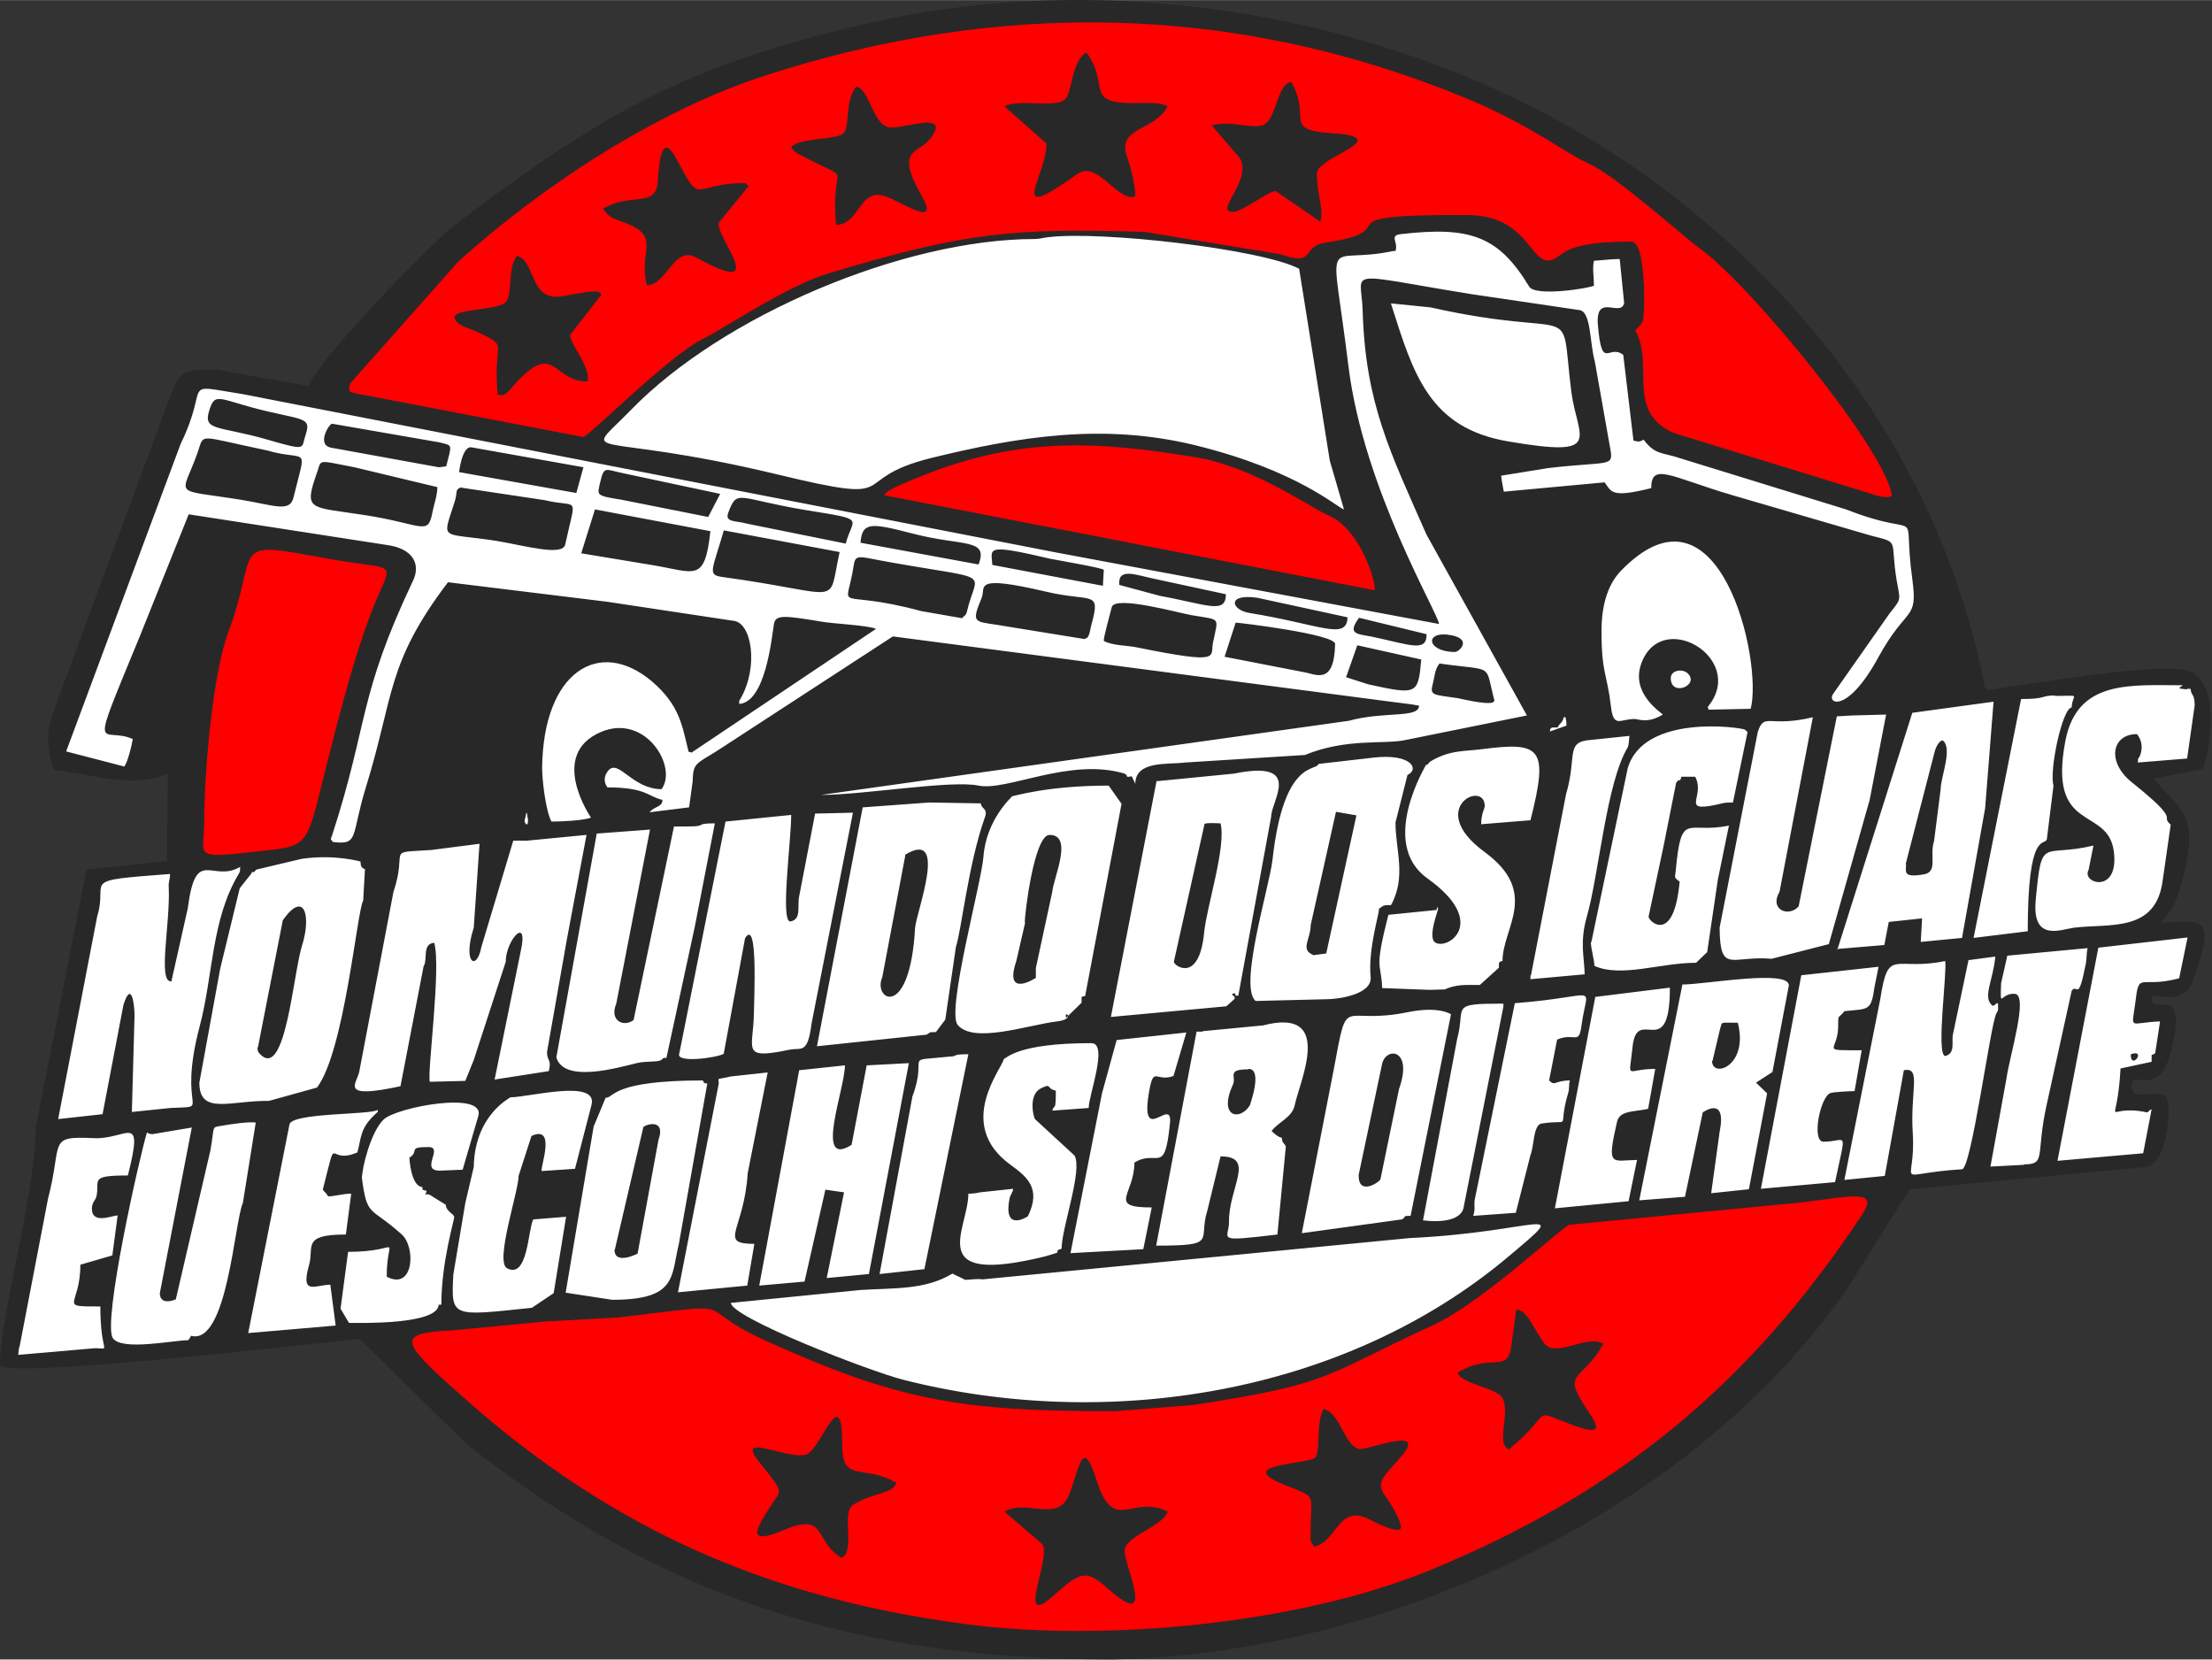 <svg xmlns="http://www.w3.org/2000/svg" xml:space="preserve" width="96.014" height="72.031" style="shape-rendering:geometricPrecision;text-rendering:geometricPrecision;image-rendering:optimizeQuality;fill-rule:evenodd;clip-rule:evenodd" viewBox="0 0 49.82 37.37"><rect x="0" y="0" width="49.82" height="37.37" fill="#333333" stroke="none"/><path d="M25.05 37.37c-5.75 0-10.16-1.39-14.54-4.85L8.1 30.15c-1.39.14-8.1.92-8.1.58 0-1.1.8-3.85.8-5.32l1.15-5.83 1.81-.19.02-1.97c-.68.3-1.49.09-2.17-.03-.43-.08-.4 0-.45-.22-.16-.72-.07-.82.24-1.68l2.4-6.48c.27-.66.26-.69 1.07-.69l2.08.37c.15-.5 2.67-3.15 3.3-3.63 3.28-2.5 5.21-3.6 9.31-4.54 6.03-1.39 13.12.03 18.06 3.84 3.53 2.73 6.06 6.39 7.02 10.78.12.53-.05.41.77.3.66-.09 3.36-.54 3.89-.33.79.31.43 2.02.3 2.21l-1.08.21c.52.71 1.09.7.6 2.4-.19.65-.26.55-.43.84.87 0 1.26-.24.71 1.29-.26.71-.94.19-.94.44 0 .39.81-.4.46 1.09-.29 1.25-.91.4-.91.9 0 .33.59.01.78.21.11.12.07 1.48-.46 1.58l-5.32.5-1.36 2.17c-3.49 5.11-10.41 8.3-16.6 8.42z" style="fill:#282829"/><path d="M22.63 34.04c.47-.29 1.18.25 1.44-.36.25-.61.3-1.38.63-.34.39 1.22.78.3 1.6.7-.09.32-.97.56-.97.88 0 .37.73 1.83-.36.87-.47-.42-.59-.45-1.24.14-.9.82 0-.94-.27-1.17l-.84-.72zm-2.72-22.89 11.05 2.14c.04-.16-.31-1.38-1.05-1.69-.4-.17-1.68-1.1-3.01-1.31-2.5-.41-4.22-.43-6.58.61-.11.05-.37.15-.41.26zm-9.67-4.01c0-.18.88-.16 1.12-.31.21-.14.05-.76.28-1.07.41.1.29.92.89.92.27 0 1.01-.24 1.01-.04l-.7.9c0 .22.48.73.39 1.05-.83 0-.72-1.02-1.75.19-.13.15-.19.11-.27.11-.12-1.27.29-1.05-.46-1.42-.1-.05-.51-.15-.51-.32zm3.34-2.44c.61-.37 1.14-.03 1.23-.55.02-.09.02-1.32.41-.6.61 1.14.32.57 1.56.57l.07.06.01.01-.67.82c-.09.32 1.21 1.74-.5.79-.51-.29-.67.62-1.12.62-.21-.81.39-1.11-.61-1.45-.22-.07-.26-.12-.38-.27zm14.78-1.87c.4 0 .36-.92.72-.99.48.83-.23 1.08.95 1.16 1.42.1-.37.53-.37.9 0 .51.16.77.08 1.09l-1.01-.69c-.16 0-.75.47-.97.47-.45 0 .59-.84.08-1.31l-.55-.64c.46-.1.55.02 1.07.02zm-10.55.49c.16-.22.96-.17 1.16-.3.2-.13.03-.7.31-1.07.32.04.37.92.8.92.36 0 1.33-.37.88.24-.28.37-.82.21-.2 1.3.41.72-.39.18-.78.02-.64-.25-.6.63-1.15.63-.14-1.5.47-.9-.74-1.54-.12-.06-.2-.09-.27-.21zm4.8-.92c.32-.2 1.21.06 1.4-.19.13-.18.15-.88.46-1.03.55.75-.08 1.15 1.11 1.14.29 0 .5-.03.72.07-.31.59-1.19.45-.9 1.19.06.15.2.7.16.85-.42.09-.85-.84-1.3-.51-1.64 1.17-.69.06-.69-.69l-.95-.84zm-9.48 7.44c.12 0 1.93-1.83 2.7-2.21.58-.29 1.86-1.18 2.84-1.48 3.07-.92 4.09-1.02 7.11-.93l3.05.5c.83.29.45-.17 1.03-.26 1.93-.29-.32-.64 3.2-.62 1.54.01 1.4 1.45 2.08.9.35-.29 1.14-.3 1.61-.3.33 0 .3 1.65.25 1.78-.03.09-.11.15-.17.22.44.75-.23 1.83.87 2.31l4.42 1.36c.14.05.35.12.49.06-.09-.97-3.17-4.75-4.33-5.58-.35-.25-1.86-1.62-2.5-1.91-.56-.25-1.34-.9-2.88-1.52C27.77.07 22.47 0 17.23 1.7c-2.46.8-5.03 2.49-6.91 4.19L7.89 8.63c-.06.16-.03.2.14.23l5.11.98zM4.6 18.5c0 .77-.3.84 1.13.68 1.06-.12 1.15-.06 1.43-1.17.34-1.35.84-3.46 1.38-4.65.33-.74.28-.52-1.15-.78-2.29-.42-1.52-.31-2.24 1.63-.36.96-.55 3.15-.55 4.3zm26.96 15.88c0 .22-.67-.14-.75-.18-.67-.32-.7.52-1.21.63-.11-.15-.08-.12-.08-.39 0-.85.17-.69-.63-1.02-1.02-.42.33-.44.69-.57.2-.07.03-.76.23-1.12.39.08.48.9.84.9.21 0 1.46-.5.94.13-.35.43-.63.59-.41.9.12.16.37.56.37.73zm-12.59-1.82c0 .77.41.47 1.04.74.08.03.08.06.18.08-.07.27-.52.22-.98.51-.27.17.07 1.05-.26 1.19-.63-.38-.31-1.04-1.31-.62-.9.38-.56-.11-.28-.55.23-.37.34-.24-.27-1-.58-.72.83.06 1.13-.19.34-.28.75-1.58.75-.16zm16.49-1.42c0 .46 1.17 1.42-.12.92-.9-.35-.34-.24-1.36.58-.29-.14.03-.78-.13-1.14-.11-.25-.95-.33-1.02-.59.79-.48 1.15.08 1.22-.69l.1-.73c.26 0 .41.49.64.77.25.32.97-.22 1.32 0-.3.56-.64.66-.64.88zm-10.35.64c-3.47 0-4.87-.23-7.89-1.6-1.75-.8-.33-.86-3.32-.51l-1.63.09-2.09.2c-1.31.06-1.17.25.34 1.58 3.34 2.95 6.88 4.47 11.28 5.04 3.09.4 7.45-.01 10.38-1.21 4.23-1.73 7.23-4.19 9.76-8.02.45-.68-.47-.33-1.91-.22l-4.68.45c-.15.03-1.97 1.75-3.05 2.25-2.53 1.16-2.23 1.32-5.43 1.81l-1.76.14z" style="fill:red"/><path d="M33.65 15.78c0 .13-.68-.03-.82-.06-.56-.08-.63-.06-.56-.32.05-.2.04-.31.15-.46 1.26.18 1.01-.03 1.24.84zm-21.78 2.79c.05-.08 0-.18 0-.26h-.02c0 .11-.09.19.02.26zm33.71 7.65c.52 0 .26-.2.52-1.36l.56-2.55c.13-.18.14.3.32-.62.02-.1.01-.24.04-.34l-1.81.17-.14.62c-.02.62-.02.21.31.24.31.03-.11 1.36-.19 1.91l-.36 1.98.76-.04zm-10.51-9.84c-.12 0-.16-.01-.16.09l.37-.13c0-.13-.01-.11-.02-.19h-.04c-.03.13-.08.12-.14.23zm2.56-1.11c0 .43.66.16.38-.11-.12-.11-.38-.07-.38.11zm-3.77 7.4v-.07c-1.24 0-.84.06-1.04.79l-.77 4.09c.28.04.88.05.92-.32l.89-4.49zm-14.05 6.02 1.01-.11.99-4.84c-.4 0-.22.04-.39.05-1.14.12-.5-.09-.87.9l-.74 4zm-4.53.41 1.55-.15.16-.94c-.83 0-.23-.3-.15-1.59l.45-2.27-.83.09c-.34.08-.28.02-.27.15l-.92 4.71zm19.19-7.14v.09l1.22-.11c0-.35-.12-.71.05-1.3.27-.94.44-3.02.92-3.81.03-.06.03-.21.04-.26l-.86.09c-.6.04-.31.35-.57 1.23l-.79 4.08zm11.81-6.3c-.33 0-.17.08-.76.08l-1.07 5.38 1.22-.15c0-2.3.38-1.91.43-2.07l.15-1.21c-.1-.34.2-1.75.41-1.76.01-.32.25-.26-.37-.26zm-12.16 6.92-.91 4.46c-.01.15.02.19-.03.34l.96-.07.33-1.3c.08-.18.06-.68.25-.71.73-.11.34.19.6-.69.03-.09.01-.22.04-.28-.35 0-.33.14-.47 0l.18-.92c.4-.17.49.14.55-.32.13-.98.46-.65-1.5-.5zM24.1 28.22l1.65-.09.19-.94c-1.01 0-.39-.29-.39-1.01.52-.32.68.32.8-.88.07-.66-.71.59-.46-.77.1-.52.15-.16.54-.3l.29-.98-1.57.17-.33 1.2-.71 3.6zm11.83-5.77-.91 4.76 1.66-.16.19-.93c-.57.01-.69.18-.45-.86.06-.26.39-.22.7-.29l.16-.9c-.68 0-.59.29-.51-.5.1-.95.84.38.84-1.33l-1.69.21zm4.64-.49-.91 4.81 1.67-.15c.26-1.24.27-.91-.26-.91-.28 0-.07-1.05.17-1.1.08-.02.43-.04.53-.04l.16-.92c-.96 0-.54.03-.53-.52 0-.33 0-.17.14-.36.55-.06.6.01.68-.55l.09-.45-1.73.19zM.43 30.34l-.02.17 1.73-.15c.38 0 .12.16.12-.94-.98 0-.45.01-.45-.94l.72-.21.12-.9c-.12 0-.58.21-.58-.15 0-.15.08-.19.1-.27.09-.37-.19-.48.71-.48.37-1.46-.02-.81-.76-.84-1.07-.05-.7.07-1.04 1.37l-.64 3.33zm5.15-.32 1.98-.17-.12-.92c-.33 0-.68.26-.48-.44.12-.41-.18-.69.83-.69l.12-.92c-.2 0-.36.06-.52.06-.05-.09-.07-.08-.12-.15.35-1.37.07-.53.78-.84.09-.34.06-.53.38-.84.1-.1.07-.04.08-.12-.13.12-1.93.06-1.99.33l-.93 4.7zm42.41-6.28c.37-.13 0 .38 0 0zm.47.17v-.15l.08-.04.11-.72c-.71.03-.64.21-.56-.4.09-.76.08-.33.99-.57l.19-.92-2.01.23-.92 4.8 1.93-.17.19-.99c-.08.03-.03.03-.1.07-1.03-.22-.68.51-.6-.99l.7-.15zM8.15 26.52c.12.91.18.63.9 1.28.32.29.27 1.27-.34.95 0-1.02.41-.56-.87-.56l-.17 1.28.19.32c.22 0 2 .05 2.02-.41h.06c0-.95.29-1.9.29-1.97 0-.08-.18-.12-.19-.28l-.29-.18c-.21-.16-.21.09-.14-.13-.09-.04-.09.01-.1-.09-.26-.02-.29-.66-.29-.66.24-.15-.06-.24.43-.24.36 0-.23.56.29.53l.48-.02.35-1.2c.19-.59-1.84-.21-2.13.07-.29.28-.49 1.09-.49 1.34zm27.92-12.3c0 .94.13.97.21 1.67.06.53.21.29.55.3.06 0 .28.11.62-.1-.02-.04-.74-.47-.48-1.16.46-1.23 2.33-.12 1.53.94-.05.07-.04.02-.02.11l.95-.02c.28-1.08-.71-5.39-2.92-3.11-.34.35-.44.87-.44 1.36zm-24.59 10.5c-.02.02-.79.41-.81 1.56l-.19.81-.27 1.61c-.05.98-.05.94 1.77.75l.49-.33.28-1.72-.74.06c-.12.23-.12 1.35-.59 1.1-.28-.15.26-1.73.26-2.08l.29-.9c.57-.26.19.72.23.79l.75-.05.37-1.43c.17-.61-1.41-.18-1.83-.18zm11.13-.88c-.02.2-1.12 1.47.15 2.39.37.27.7.53.39 1.16 0 0-.57.38-.41-.41.02-.09.07-.12.08-.21l-.75.08c-.07.02-.18.03-.26.03 0 .81-1.03 2.09 1.74 1.41l.26-.08c.01-.08.02-.06.1-.09 0-.47.48-1.77.29-2.1l-.89-.82c-.03-.04-.16-.54.13-.69.26-.13.11 0 .34.05 0 .5-.03.28-.08.45l.82-.06c0-.29.45-1.46.06-1.46-1.7 0-1.91.35-1.98.36zm8.72-17c.5 1.57.85 2.8 2.65 3.1 2.17.37 1.55-.06 1.41-1.12-.27-2.17.27-1.13-3.17-1.9l-.89-.09zM19.52 23.99l-.34 1.79c-.85.54-.15-1.26-.15-1.79L18 24.1l-.9 4.85 1.02-.09.47-2.07.42.06-.39 1.93.95-.09.9-4.75-.94.05zm-5.67 4.14.64-2.75c.07-.07.51-.19.34.29l-.47 2.56s-.52.27-.52-.09zm-.21-3.41-.27.65-.63 3.74 1.05.16c1.47 0 1.32-.53 1.5-1.26l.64-3.61c-.1-.01-.07-.02-.1-.07-2.04 0-1.99.38-2.18.39zM3.6 29.12l.72-3.73-.89.15c-.07-.01-.08-.01-.12-.04-.18.6-1 4.26-.77 4.63.19.3 1.36.05 1.7.05.02-.03.06-.08.06-.1.82.23.98-2.58 1.17-2.99l.29-1.81c-.13-.03-.61.04-.76.07-.25.04-.16-.01-.26.55l-.78 3.36c-.19.08-.36.06-.36-.14zm27-2.66.53-2.51c.1-.39.7-.32.38.57l-.42 2.04c-.04.07-.49.37-.49-.09zm-1.28 1.31 2.25-.31c.13-.06-.02-.08.2-.08l.91-4.54s-.27-.19-.96-.05c-1.54.32-1.35-.48-1.68 1.29l-.72 3.69zm9.25-3.88.17-.72c.06-.17-.03-.14.4-.14.25.98-.58 1.26-.58.86zm-.68-1.71-.97 4.85 1.03-.08.4-1.9s.55-.4.38.44l-.19 1.38.85-.09.41-2.16-.25-.24.37-.24.37-1.95c0-.37-1.88-.02-2.41-.02zm-9.77 1.89c.33 0 .03.81.03.82-.22.36-.72.27-.38-.47.08-.18-.15-.34.34-.34zm-1.03-.84h-.14l-.91 4.82c1.41 0 .94-.11 1.15-.78l.3-1.23c.8 0 .18.7.19 1.48 0 .39-.35.45 1.09.28l.19-1.98c-.04-.1-.08-.06-.09-.2-.08-.01-.18-.1-.23-.15.14-.2.46-.3.52-.58.11-.54.91-2.22-.71-1.8l-1.36.13zm17.25-1.63-.35 1.67c-.05.16.07.45-.18.51-.21-.03.05-1.91 0-2.14-1.14.24-1.28-.33-1.46.85l-.81 4.08.91-.09.43-2.38c.4-.08.14.45.2 1.41.08 1.27-.51.92 1.11.82.21-.01.64-3.26.77-3.5.06-.11.04-.09.04-.24-.1.02-.02.03-.12.06-.24-.19.01-.56.06-1.11l-.6.08zm-1.42-2.14.65-2.52c.02-.09.09-.25.18-.27.24.16-.04.83-.04 1.09l-.15 1.18c-.11.33.1.7-.24.75-.47.08-.39-.06-.39-.23zm-1.55 1.91 1.07-.09.1-.52.75-.08-.03.53.93-.09.52-2.92.19-2.4-1.83.25-1.69 5.34zm-25.88-2.76h-.31l-.91 4.36c-.23.17-.55.01-.39-.37l.76-3.92-1.2.09-.91 5.04c.17.59 1.39.23 1.81.13.21-.05.42-.02.53-.06.09-.04.02-.06.14-.06l.64-2.96.45-2.32c-.5 0-.12.07-.62.07zm33.78-3.13v.04c-.1 0-.11-.01-.19-.02.05-.06.03-.02.08-.07-1.17 0-2.37-.13-2.64 1.24-.41 2.13.96 1.46 1.09 2.51.12.97-.74.71-.57.41l.11-.55c-1.16.28-1.16-.25-1.3 1.22-.09.96.56.67.86.63.8-.1 1.85.12 2-1.07l.18-1.25c-.26-.23.28-.03-.87-.95-.58-.46-.46-1.09.11-1.09 0 0 .18.19.07.48-.03.08-.05.03-.05.16l1.11-.09.17-1.2c0-.27-.09-.22-.09-.37h-.08zm-17.15 1.74c0 .01-1.08 1.77.03 2.56 1.4 1 .44 1.63.17 1.44-.17-.12.08-.74.07-.76-.03-.07-.03 0-.03.03l-1.09.11c-.33 1.29-.16 1.05-.14 1.65l1.07.04.34-.01c.27-.12.47-.1.79-.1l.43-.39c0-.08-.02-.14.08-.15 0-.75.85-1.54-.41-2.46-1.33-.98.01-1.63.01-1.03 0 .06-.08.17-.08.41l1.11-.09c.42-1.65.23-1.77-1.1-1.6-.36.05-.72.01-1.16.28-.05.04-.04.08-.12.08zm3.71 3.99c0 .15.08.41.08.54.61.27 1.48-.07 2.29-.07l.25-.24.24-1.63.25-1.22c-.95.2-1.07-.36-1.2 1.03-.01.13-.05.14.09.23-.13 1.43-.7.9-.7.79l.34-1.6.28-1.41c.08-.13.08.01.12-.14h.31c.25.47-.42.85.65.59.06-.01.13-.01.2-.01l.33-1.59c-.04-.02-.04-.04-.06-.05-.07-.05-2.28-.37-2.64.87l-.82 3.92zm5.89-5.1-.35.02-.86 4.28c-.22.25-.67.08-.43-.33l.75-3.93c-.99.24-1.09-.12-1.24.33l-.86 4.41c.01 1.06.27.62 1.17.7l1.29-.33.92-3.25.37-1.92-.76.02zM29.57 21.5c-.29-.12-.05-.35-.05-.67l.57-2.55.46.08-.68 3.11-.3.04zm.12-4.29c-.05.16-.78-.11-1.03 2.15-.07.61-.77 2.86-.38 3.18l1.62-.04c.22 0 1.01-.1.97-.5-.06-.62.19-1.4.19-1.54.11-.07.08-.08.27-.08.35-.64.1-1.24.1-1.86l.27-1.07c.28-.13.08-.49-.77-.39l-1.22.14zm-9.31 2.04c1-.61.25 1.3.23 1.65-.12 2.1-.96 1.61-.74 1.11l.52-2.75zm-.95-1.07-1.03 5.38 2.46-.26c.11-.04.01-.06.22-.06l.21-.28.24-1.64c.12-.35.28-1.87.65-2.91.08-.21-.08-.19-.09-.32l-1.16-.02-1.5.11zm7.01 3.47.69-3.1c.09-.03.27-.01.36-.01.13.53-.31 1.86-.37 2.46-.11 1.15-.68.75-.68.66zm-.39-4.07-1.03 5.32 2.6-.24.19-.17c-.01-.11-.03-.02-.06-.11.07-.01.06-.04.08.04h.06l.74-4.03c0-.36.74-1.29-.84-.97l-1.73.17zm-7.69.73L18 20.18c-.05.24.06.52-.2.57-.23.01.02-1.82.02-2.4l-1.48.15-1.04 5.22c-.1.23.85.1 1 .01l.48-2.6c.3-.5.2 1.42.2 1.68-.01.82-.31 1.06.79.83.28-.06.42.12.51-.6l.93-4.74-.85.02zM3.85 22.1c-.3 0-.01-1.32-.05-2.13-.01-.11.03-.16.03-.29-2.1.16-1.38.11-1.64.95l-.88 4.57 1-.11.47-2.46c.18-.57.25-.01.25.24l-.06 2.17.87-.09c.97-.05.13.15.66-1.85.3-1.13.26-2.39.87-3.41.05-.08.03-.07.04-.17-.64.37-1-.48-1.18.93l-.37 1.65zm1.96 1.48.56-2.86c.5-.7.64-.07.43.58-.2.65-.37 3.02-.94 2.44-.06-.06-.06-.09-.06-.15zm-.14-3.92L5.4 20l-.44 1.81-.47 2.57c0 .74.7.4 1.57.41l1.08-.3c.62-.82.9-3.98 1.04-4.21l.04-.71c-.08-.02-.1-.08-.1-.17 0 0-.58-.17-1.33-.06l-1.01.24c-.07.04 0 .06-.12.06zm17.41 1.11c0-.19.21-1.97.56-1.97.54 0 .09.96.06 1.28l-.37 1.72v.22s-.73.48-.44-.38l.2-.87zm-.29-2.83s-.58.52-.64 1.35c-.05.61-.84 3.48-.58 3.79.36.43 1.58 0 2.24-.08.43-.05.15-.28.2-.08l.35-.34v-.13c.04-.02.03-.01.08-.02l.82-4.33-.29-.41c-1.39 0-2.13.24-2.18.24zm-10.92.99h-.31l-.72 2.4c-.1.54-.43.37-.17-.44L10.8 19l-1.09.14c-1.06.07-.51-.06-.85.95l-.77 4.05c-.06.27-.46.62.93.32l.52-2.7c.1-.15-.04-.51.24-.53.16.56-.16 2.9-.1 3.13l.8-.02.19-.47.72-2.21c0-.49.52-1.06.34-.25l-.59 2.9 1.22-.19c.07-.27-.04-.22-.04-.43l.45-2.55.44-2.34-1.34.13zm9.85 9.88-.27-.13c-.61.37-1.29.32-2.08.37l-2.91.29c.02.33 3.07 1.52 3.88 1.73 4.59 1.17 9.93.34 13.63-2.77 1.47-1.24.72-.56-2.22-.42l-9.62.93c-.16-.02-.23.01-.42.01zm1.59-23.43c-2.97 0-7.04 1.73-9.1 3.85-1.15 1.18-.96.43 3.29 1.45 2.98.72 1.49.12 3.48-.37 1.96-.48 3.86-.79 5.92-.29 2.34.57 3.23 1.42 3.37 1.45l-.32-1.1-.69-4.32c-.83-.44-4.46-.86-5.66-.71-.1.01-.19.04-.29.04zm7.01 9.86.25-.71 1.44.32c-.07.79-.09.8-1.19.56l-.5-.16zm-2.74-.45.25-.77c.08 0 2.24.26 2.24.48-.02.96-.45.67-.73.63l-1.75-.34zm5.19-.11c-.66 0-.7-.51-.05-.37.43.1.14.37.05.37zm-.64-.39c0 .4-.37.23-1.21.05-.35-.07-.59-.05-.31-.43l1.52.37zm-7.27.13c0-.09.14-.59.18-.75.07-.27 1.5.13 1.79.18.68.12.61.02.49.62-.07.32.23.5-1.7.11-.23-.05-.57-.04-.76-.15zm5.49-.52c-.02.53-.61.16-2.22-.1-.4-.07-.51-.44.19-.34l2.03.44zm-5.92.49-1.97-.32c-.53-.08-.58-.05-.35-.61.1-.24-.23-.53 1.44-.14 1.05.25 1.25-.05 1.03.75-.04.17-.05.31-.15.31zm1.67-.98-.89-.24c-.04-.39.36-.23.73-.15l1.67.36c0 .46-.42.23-1.52.03zm-5.35.35c-2-.54-1.7.11-1.52-1.04.04-.26.13-.18.82-.06 2.37.42 1.95.17 1.73 1.1-.03.12-.05.08-.11.16l-.92-.16zm4.11-.92-.02.35-2.49-.47c-.02-.37-.19-.49 1.3-.14.14.03 1.15.2 1.21.25zm-8.57-.9 2.62.49c-.28 1.27.14.94-2.65.56-.33-.05-.22-.14.04-1.04zm3.09.28c.04-.47.23-.45 1.16-.21 1.14.3 1.73.1 1.5.7l-2.66-.49zm-6.29.24.31-.99 2.6.49c-.13 1.18-.34.92-1.33.76l-1.57-.26zm5.96-.22-2.23-.45c-.23-.07-.5-.02-.42-.24.21-.56.19-.32 1.78-.06 1.35.22 1.03.15.87.74zm-8.66-1.26 1.87.28c.79.19.72-.16.47 1-.06.27-.89.03-1.54-.08-1.27-.2-1.24.02-.96-.85.09-.27 0-.3.16-.36zm5.56.66-1.96-.39c-.59-.09-.53-.11-.48-.36.1-.42.1-.32.55-.23l2.16.46-.27.52zm-6.1-.67c0 .19-.08.4-.11.56-.1.55-.22.27-1.51.07-1.28-.2-1.4-.08-1.08-.99.09-.27 0-.25.83-.09l1.88.45zm.49-.34c0-.02.07-.58.27-.56l2.53.45-.16.58-2.64-.47zm-4.33-.49c.93.27.9-.17.6 1.06-.08.35-.45.17-1.2.05-1.57-.25-1.32-.04-.96-1.06.16-.45-.04-.38 1.56-.05zm3.87.38-2.42-.44c-.34-.06-.05-.54.02-.54l2.42.42c.3.08.28.02.15.54l-.16.02zM6.03 9.9c-1.11-.32-1.46-.19-1.32-.65.14-.46.22-.24 1.35.02.84.19.94.16.82.53-.1.3.05.36-.85.1zm25.35-4.25c-1.59.34-1.4-.6-1.01 2.59.34 2.77 2.03 5.58 2.04 5.81l-8.62-1.61-10.08-1.96-8.26-1.61c-1.43-.22-.7-.27-1.38 1.12l-2.58 6.93 1.31.34c.08-.11.17-.48.19-.62-.71-.31-1.02.55.17-2.34l1.09-2.72 4.46.69c.6.08.77.44.59.81-1.24 2.62-.99 3.17-1.82 5.73-.04.11-.04.07.02.15.59.07.4-.12.74-1.23.64-2.07.46-2.79 1.85-4.62l3.59.44 2.85.43c.4.05.56 1.03.15 1.75-.04.06-.03.04-.03.12.59-.04.73-1.48.78-1.79.03-.23.24-.2 1.09-.06.21.04 1.04.08 1.21.16l-4.16 2.79c-.03-.02.02-.01-.06-.02-.15-.59-.19-1.04-.83-1.59-1.19-1-2.45-.21-2.47 1.96 0 .26.08.96.21 1.2.2 0 .72-.02.89-.09 0 0-.98-1.42.23-1.93 1-.42 1.73.79 1.36 1.29-.65 0-.96-.67-1.19-.43-.11.12-.12.27-.03.39.89 0 .93.22 1.24.28 0 .17-.18.14-.29.28l.89-.11.08-.58c.01-.41.06-.39.53-.68l3.98-2.59 11.21 1.47c.21.03.45.05.64.09 0 .29-.78.12-1.58.34L18.49 17.9c.95 0 2.94-.34 3.55-.21.64.13 2.06-.64 3.29-.27.11.07-.01.09.16.06l.08.17c0-.53.74-.43 1.12-.48l2.7-.17c.95-.39 1.81-.23 2.28-.34l2.72-.55-2.26-4.07c-.82-1.86-1.38-2.96-1.44-5.06-.03-.93-.47-.83 2.44-.36l2.44.36c.27.03.23.73.35 1.16l.34 1.92c.09.48.03.31-1.4.48l-1.05.17c.01.1.04.26.06.36l2.27-.21c.16.21.13.36 1.05.13 0-.59.44-.25 1.83.16l3.12.91c.67.17.42.07.58 1.02.08.45.11.39-.16.73l-1.27 1.81c-.16.22.31.47 1.01-.81.65-1.19.9-.81.77-1.77-.24-1.77.34-.85-1.49-1.57l-3.73-1.15c-.41-.14-.57-.07-.83-.42-.11.05-.1.05-.23.02l-.23-1.93c-.33-.26-.48.38-.57-.66-.07-.76.52-.17.59-.51l-.1-.99c-.18 0-.41.03-.58.04-.04.17 0 .36 0 .56-.06.05-1.32.26-1.46.02-.69-1.14-1.33-1.36-2.89-1.18-.27.03-.05.18-.12.38z" style="fill:#fff"/></svg>